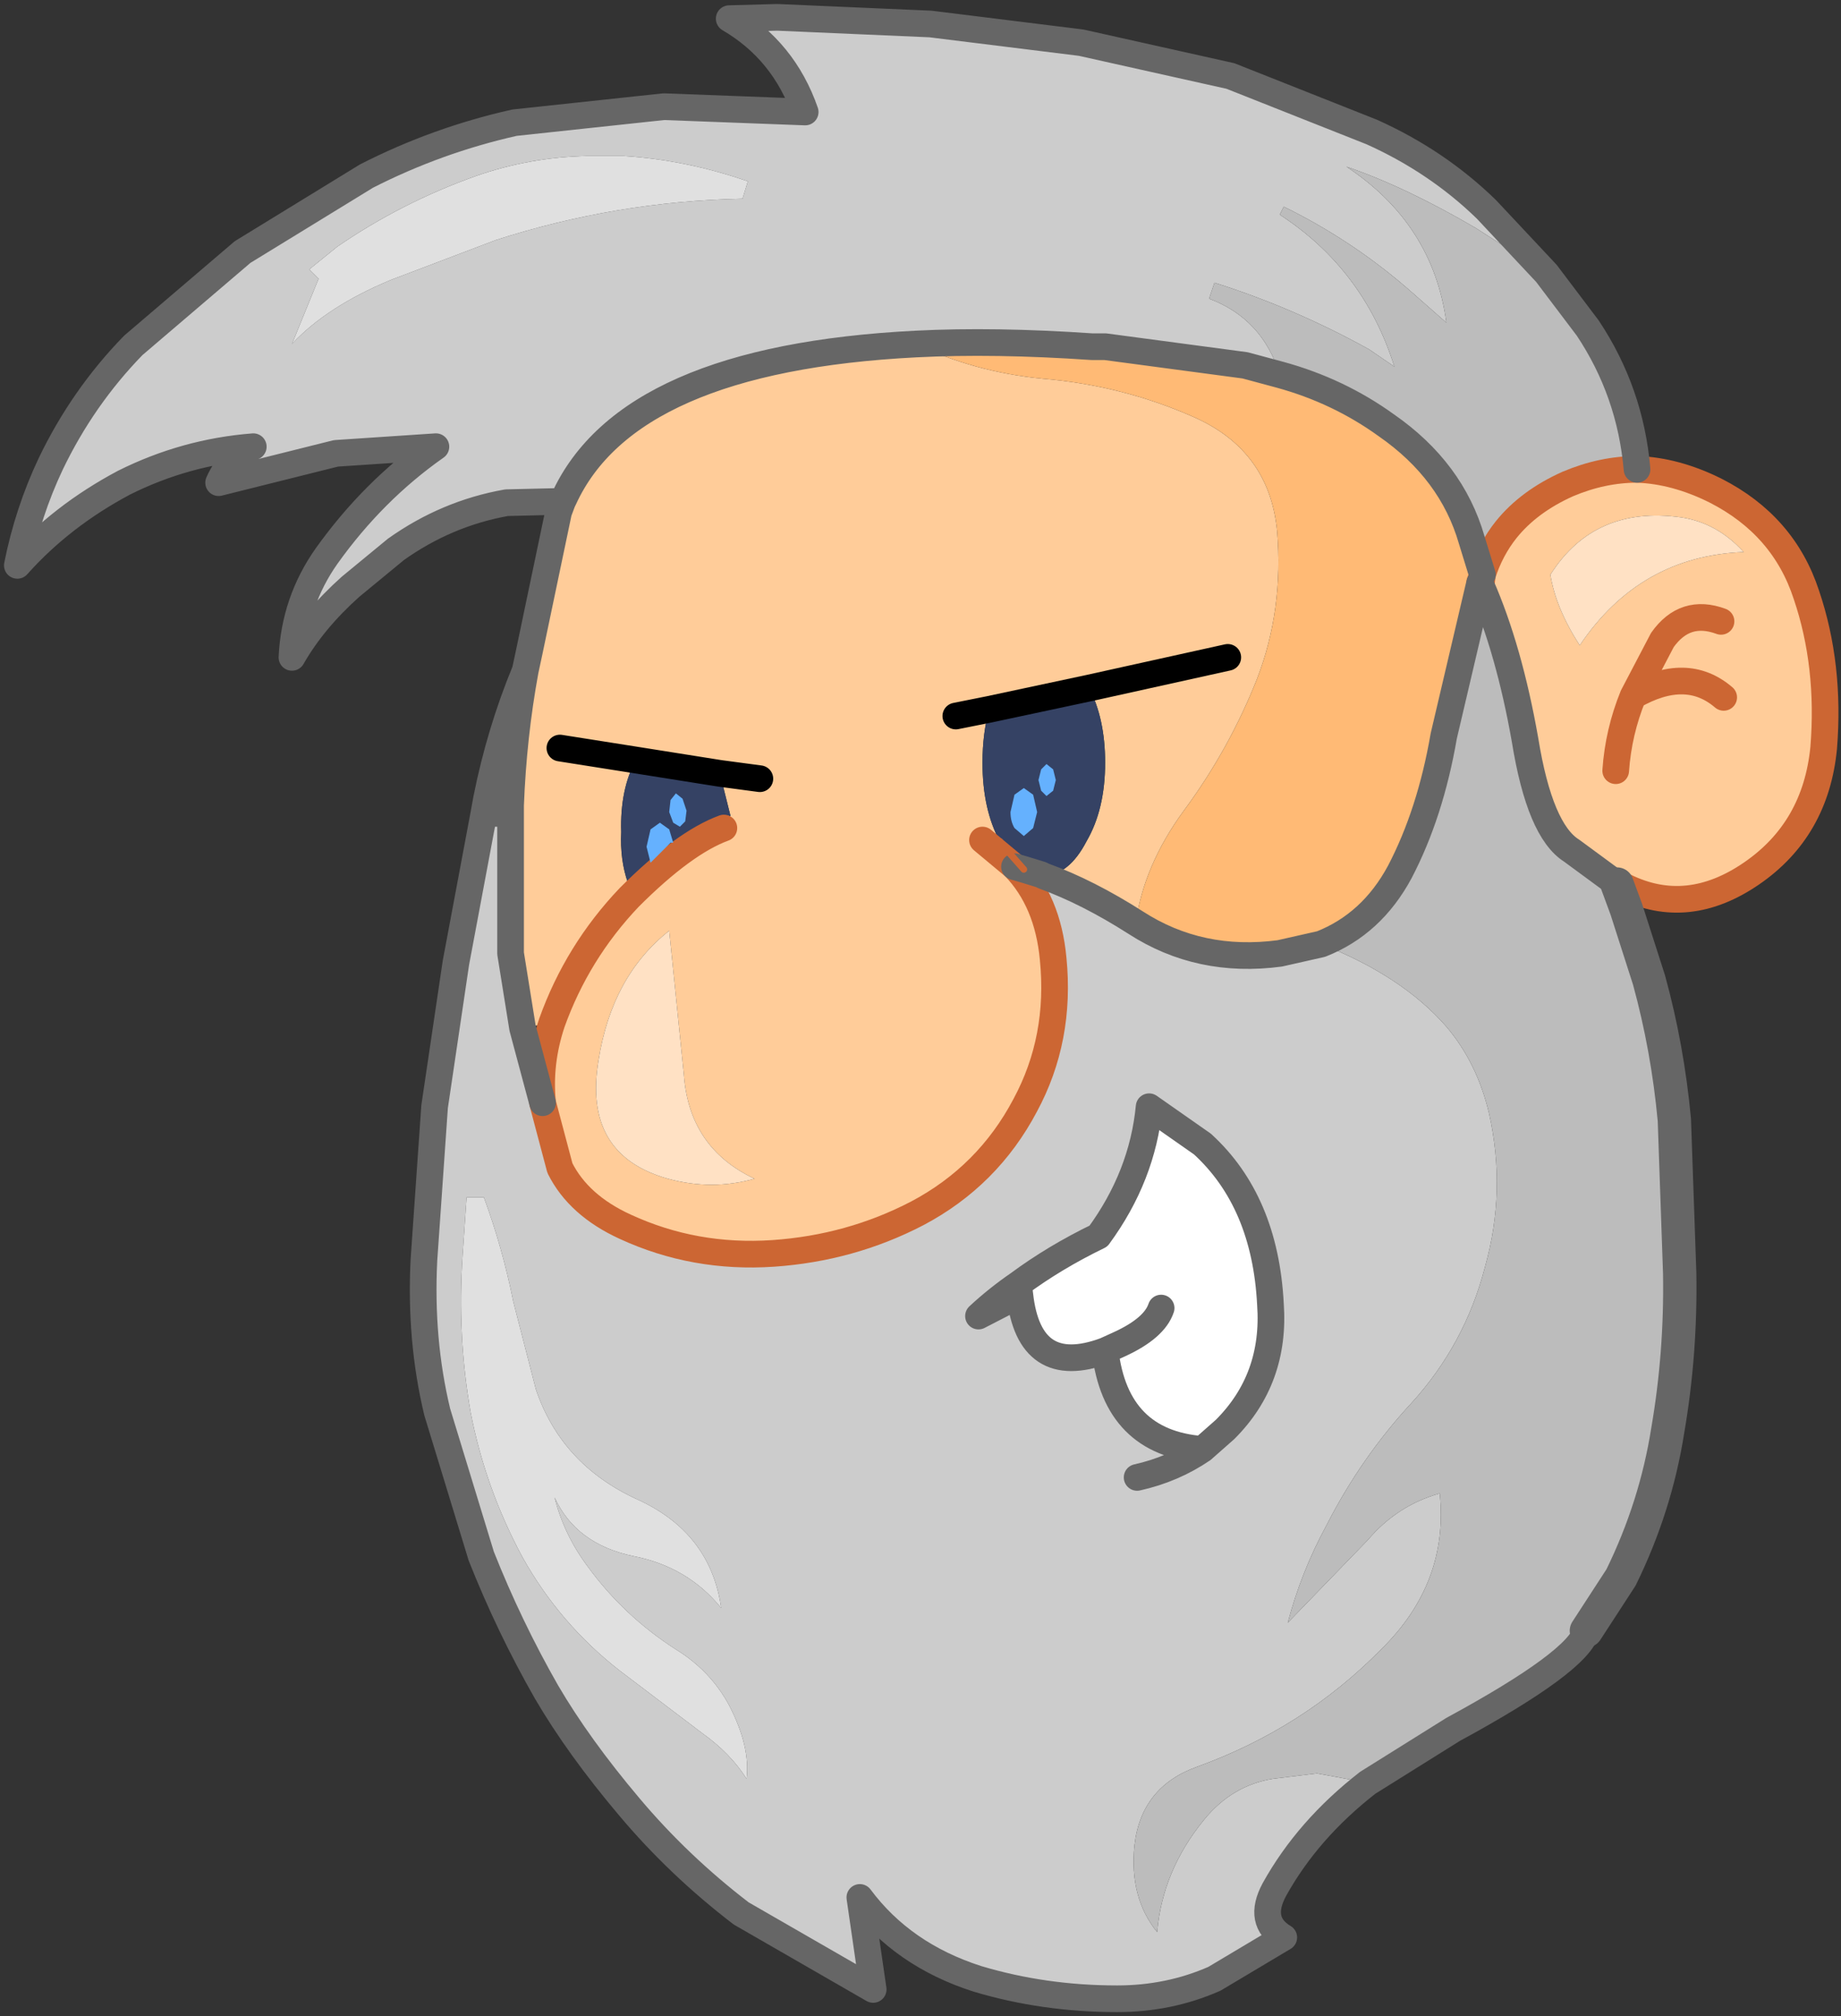 <?xml version="1.0" encoding="UTF-8" standalone="no"?>
<svg xmlns:xlink="http://www.w3.org/1999/xlink" height="75.6px" width="69.05px" xmlns="http://www.w3.org/2000/svg">
  <rect width="100%" height="100%" fill="#333333" stroke="none"/>
  <g transform="matrix(1.0, 0.0, 0.0, 1.0, 34.55, 37.8)">
    <path d="M21.05 -16.25 Q21.35 -17.2 21.95 -17.95 22.8 -19.0 24.25 -19.65 25.55 -20.2 26.85 -20.2 28.3 -20.15 29.8 -19.4 32.35 -18.1 33.2 -15.5 34.1 -12.85 33.85 -9.75 33.55 -6.7 31.15 -5.05 28.75 -3.4 26.4 -4.55 L26.1 -4.65 24.4 -5.9 Q23.2 -6.65 22.65 -10.05 22.05 -13.45 21.0 -15.85 L21.05 -16.25 M-13.45 -19.0 L-13.4 -19.1 Q-11.0 -24.35 -0.2 -24.9 2.0 -23.85 4.55 -23.6 7.55 -23.35 10.25 -22.15 13.05 -20.9 13.35 -17.9 13.6 -14.95 12.6 -12.35 11.55 -9.7 9.85 -7.4 8.35 -5.35 8.05 -3.2 6.25 -4.35 4.6 -4.95 5.55 -5.0 6.2 -6.25 6.9 -7.45 6.9 -9.2 6.9 -10.85 6.3 -12.0 L2.55 -11.2 1.3 -10.95 2.55 -11.2 Q2.3 -10.3 2.3 -9.2 2.3 -7.45 2.95 -6.25 L3.05 -6.1 3.1 -6.05 3.5 -5.3 Q4.75 -4.0 4.95 -1.85 5.25 1.15 3.9 3.65 2.5 6.3 -0.15 7.7 -2.65 9.0 -5.55 9.2 -8.5 9.4 -11.1 8.2 -12.85 7.4 -13.55 6.0 L-14.2 3.55 Q-14.35 2.05 -13.85 0.55 L-14.95 0.75 -15.4 -2.05 -15.4 -7.3 -15.4 -7.6 Q-15.3 -10.2 -14.85 -12.65 L-14.7 -13.35 -13.6 -18.6 -13.45 -19.0 M11.5 -13.15 L6.3 -12.0 11.5 -13.15 M2.3 -6.3 L3.5 -5.3 2.3 -6.3 M23.6 -16.25 Q23.8 -15.0 24.7 -13.6 26.95 -16.95 30.85 -17.1 29.85 -18.2 28.5 -18.4 25.25 -18.85 23.6 -16.25 M26.7 -11.7 Q28.7 -12.85 30.1 -11.65 28.7 -12.85 26.7 -11.7 26.15 -10.35 26.05 -8.9 26.15 -10.35 26.7 -11.7 L27.8 -13.8 Q28.65 -15.0 30.0 -14.5 28.65 -15.0 27.8 -13.8 L26.7 -11.7 M-10.7 -9.3 Q-11.3 -8.2 -11.25 -6.6 -11.3 -5.55 -11.0 -4.7 -10.95 -4.5 -11.25 -3.85 L-10.95 -4.15 Q-8.9 -6.2 -7.4 -6.75 -7.7 -7.3 -7.15 -7.2 L-7.55 -8.8 -10.7 -9.3 -13.55 -9.75 -10.7 -9.3 M-6.05 -8.6 L-7.55 -8.8 -6.05 -8.6 M-6.25 6.4 Q-8.7 5.25 -8.9 2.5 L-9.45 -2.9 Q-11.6 -1.2 -12.1 1.95 -12.7 5.5 -9.5 6.4 -7.85 6.85 -6.25 6.4 M-10.95 -4.15 Q-12.9 -2.1 -13.85 0.55 -12.9 -2.1 -10.95 -4.15" fill="#ffcc99" fill-rule="evenodd" stroke="none"/>
    <path d="M23.45 -27.55 L20.8 -29.25 Q18.15 -30.8 15.95 -31.55 19.2 -29.4 19.7 -25.7 L18.45 -26.8 Q16.25 -28.75 13.6 -30.05 L13.45 -29.75 Q16.6 -27.7 17.75 -24.05 L16.8 -24.7 Q14.0 -26.25 11.0 -27.2 L10.8 -26.6 Q12.8 -25.85 13.45 -23.75 L12.15 -24.1 6.9 -24.8 6.4 -24.8 Q2.75 -25.05 -0.2 -24.9 -11.0 -24.35 -13.4 -19.1 L-13.45 -19.0 -15.55 -18.95 Q-17.8 -18.55 -19.7 -17.2 L-21.4 -15.8 Q-22.8 -14.55 -23.6 -13.15 -23.5 -15.25 -22.3 -16.95 -20.55 -19.4 -18.2 -21.05 L-21.95 -20.8 -26.35 -19.7 Q-25.9 -20.7 -25.05 -21.05 -27.6 -20.85 -29.9 -19.7 -32.25 -18.45 -33.9 -16.6 -33.5 -18.6 -32.65 -20.4 -31.45 -22.9 -29.55 -24.85 L-25.45 -28.35 -20.8 -31.2 Q-18.15 -32.55 -15.25 -33.2 L-9.65 -33.8 -4.35 -33.6 Q-5.15 -35.9 -7.2 -37.1 L-5.4 -37.15 0.35 -36.9 6.0 -36.2 11.6 -34.95 16.9 -32.85 Q19.35 -31.75 21.2 -29.95 L23.45 -27.55 M8.05 -3.2 Q10.45 -1.65 13.45 -2.05 L15.0 -2.4 Q18.05 -1.2 19.7 0.7 20.85 2.05 21.3 3.95 21.95 6.85 21.15 9.7 20.4 12.6 18.4 14.8 16.5 16.85 15.2 19.4 14.25 21.15 13.75 23.05 L16.75 19.95 Q17.85 18.65 19.45 18.2 19.8 21.55 17.25 24.05 14.35 27.0 10.35 28.45 8.25 29.2 8.0 31.4 7.8 33.35 8.85 34.65 9.05 32.35 10.6 30.45 11.65 29.15 13.2 28.9 L14.85 28.7 16.75 29.05 Q14.5 30.8 13.25 33.05 12.6 34.25 13.6 34.85 L11.0 36.4 Q9.3 37.15 7.35 37.15 4.6 37.15 2.1 36.4 -0.7 35.5 -2.3 33.35 L-1.8 36.8 -6.75 33.95 Q-9.1 32.15 -10.95 29.95 -12.85 27.7 -14.05 25.65 -15.45 23.2 -16.5 20.55 L-18.15 15.15 Q-18.8 12.45 -18.65 9.45 L-18.25 3.7 -17.45 -1.7 -16.4 -7.3 -15.4 -7.3 -15.4 -2.05 -14.95 0.75 -14.2 3.55 -13.55 6.0 Q-12.85 7.4 -11.1 8.2 -8.5 9.4 -5.55 9.2 -2.65 9.0 -0.15 7.7 2.5 6.3 3.9 3.65 5.25 1.15 4.95 -1.85 4.75 -4.0 3.5 -5.3 L3.85 -5.2 4.5 -5.0 4.6 -4.95 Q6.25 -4.35 8.05 -3.2 M10.55 16.55 L11.4 15.8 Q13.3 13.9 13.1 11.1 12.9 7.25 10.55 5.1 L8.55 3.7 Q8.3 6.3 6.65 8.55 5.0 9.35 3.65 10.35 2.85 10.9 2.15 11.55 L3.7 10.75 2.15 11.55 Q2.85 10.9 3.65 10.35 L3.7 10.75 Q4.05 13.9 6.9 12.85 7.3 16.3 10.55 16.55 9.45 17.3 8.1 17.6 9.45 17.3 10.55 16.55 M-16.7 -31.2 Q-19.5 -30.2 -21.9 -28.55 L-22.95 -27.7 -22.6 -27.35 -23.6 -24.9 Q-22.3 -26.3 -19.9 -27.3 L-15.95 -28.8 Q-11.45 -30.25 -6.7 -30.35 L-6.5 -31.0 Q-8.8 -31.8 -11.15 -31.95 L-12.55 -31.95 Q-14.7 -31.9 -16.7 -31.2 M-17.05 7.1 L-17.2 9.3 Q-17.4 12.3 -16.9 15.15 -16.35 18.0 -14.95 20.6 -13.55 23.1 -11.3 24.85 L-8.2 27.2 Q-7.15 27.95 -6.55 28.9 -6.4 27.7 -7.2 26.15 -7.9 24.85 -9.2 24.05 -11.15 22.8 -12.5 20.95 -13.4 19.75 -13.75 18.35 -12.95 20.1 -10.8 20.55 -8.75 20.95 -7.5 22.5 -7.9 19.65 -10.7 18.4 -13.5 17.1 -14.45 14.3 L-15.3 11.0 Q-15.7 9.0 -16.4 7.1 L-17.05 7.1" fill="#cccccc" fill-rule="evenodd" stroke="none"/>
    <path d="M23.6 -16.25 Q25.25 -18.85 28.5 -18.4 29.85 -18.2 30.85 -17.1 26.95 -16.95 24.7 -13.6 23.8 -15.0 23.6 -16.25 M-6.25 6.4 Q-7.85 6.85 -9.5 6.4 -12.7 5.5 -12.1 1.95 -11.6 -1.2 -9.45 -2.9 L-8.9 2.5 Q-8.7 5.25 -6.25 6.4" fill="#ffe1c4" fill-rule="evenodd" stroke="none"/>
    <path d="M13.45 -23.75 Q15.65 -23.15 17.45 -21.85 19.9 -20.15 20.65 -17.55 L21.05 -16.25 20.95 -15.95 19.6 -10.2 Q19.1 -7.3 17.95 -5.1 16.9 -3.15 15.0 -2.4 L13.45 -2.05 Q10.45 -1.65 8.05 -3.2 8.35 -5.35 9.85 -7.4 11.55 -9.7 12.6 -12.35 13.6 -14.95 13.35 -17.9 13.05 -20.9 10.25 -22.15 7.55 -23.35 4.55 -23.6 2.0 -23.85 -0.2 -24.9 2.75 -25.05 6.4 -24.8 L6.9 -24.8 12.15 -24.1 13.45 -23.75" fill="#ffba75" fill-rule="evenodd" stroke="none"/>
    <path d="M13.45 -23.75 Q12.8 -25.85 10.8 -26.6 L11.0 -27.2 Q14.0 -26.25 16.8 -24.7 L17.75 -24.05 Q16.6 -27.7 13.45 -29.75 L13.6 -30.05 Q16.25 -28.75 18.45 -26.8 L19.7 -25.7 Q19.2 -29.4 15.95 -31.55 18.15 -30.8 20.8 -29.25 L23.45 -27.55 25.0 -25.5 Q26.6 -23.1 26.85 -20.2 25.55 -20.2 24.25 -19.65 22.8 -19.0 21.95 -17.95 21.35 -17.2 21.05 -16.25 L20.65 -17.55 Q19.9 -20.15 17.45 -21.85 15.65 -23.15 13.45 -23.75 M15.0 -2.4 Q16.9 -3.15 17.95 -5.1 19.1 -7.3 19.6 -10.2 L20.95 -15.95 21.0 -15.85 Q22.05 -13.45 22.65 -10.05 23.2 -6.65 24.4 -5.9 L26.1 -4.65 26.45 -3.7 27.3 -1.05 Q28.0 1.5 28.25 4.2 L28.45 9.95 Q28.5 12.95 28.0 15.85 27.55 18.7 26.25 21.35 L24.95 23.35 Q24.65 24.5 19.95 27.05 L16.75 29.05 14.85 28.7 13.2 28.9 Q11.65 29.15 10.6 30.45 9.05 32.35 8.85 34.65 7.8 33.35 8.0 31.4 8.25 29.2 10.35 28.45 14.35 27.0 17.25 24.05 19.8 21.55 19.45 18.2 17.85 18.65 16.75 19.95 L13.75 23.05 Q14.25 21.15 15.2 19.4 16.5 16.85 18.4 14.8 20.4 12.6 21.15 9.7 21.95 6.85 21.3 3.95 20.85 2.05 19.7 0.7 18.05 -1.2 15.0 -2.4" fill="#bcbcbc" fill-rule="evenodd" stroke="none"/>
    <path d="M-16.7 -31.2 Q-14.7 -31.9 -12.55 -31.95 L-11.15 -31.95 Q-8.8 -31.8 -6.5 -31.0 L-6.7 -30.35 Q-11.45 -30.25 -15.95 -28.8 L-19.9 -27.3 Q-22.3 -26.3 -23.6 -24.9 L-22.6 -27.35 -22.95 -27.7 -21.9 -28.55 Q-19.5 -30.2 -16.7 -31.2 M-17.05 7.1 L-16.4 7.1 Q-15.7 9.0 -15.3 11.0 L-14.45 14.3 Q-13.5 17.1 -10.7 18.4 -7.9 19.65 -7.5 22.5 -8.75 20.95 -10.8 20.55 -12.95 20.1 -13.75 18.35 -13.4 19.75 -12.5 20.95 -11.15 22.8 -9.2 24.05 -7.9 24.85 -7.2 26.15 -6.4 27.7 -6.55 28.9 -7.15 27.95 -8.2 27.2 L-11.3 24.85 Q-13.55 23.1 -14.95 20.6 -16.35 18.0 -16.9 15.15 -17.4 12.3 -17.2 9.3 L-17.05 7.1" fill="#e0e0e0" fill-rule="evenodd" stroke="none"/>
    <path d="M6.3 -12.0 Q6.9 -10.85 6.9 -9.2 6.9 -7.45 6.2 -6.25 5.55 -5.0 4.6 -4.95 L4.5 -5.0 3.85 -5.2 3.1 -6.05 3.05 -6.1 2.95 -6.25 Q2.3 -7.45 2.3 -9.2 2.3 -10.3 2.55 -11.2 L6.3 -12.0 M-10.95 -4.15 L-11.25 -3.85 Q-10.95 -4.5 -11.0 -4.7 -11.3 -5.55 -11.25 -6.6 -11.3 -8.2 -10.7 -9.3 L-7.55 -8.8 -7.15 -7.2 Q-7.7 -7.3 -7.4 -6.75 -8.9 -6.2 -10.95 -4.15" fill="#354264" fill-rule="evenodd" stroke="none"/>
    <path d="M3.65 10.35 Q5.0 9.35 6.65 8.55 8.3 6.3 8.55 3.7 L10.55 5.1 Q12.9 7.25 13.1 11.1 13.3 13.9 11.4 15.8 L10.55 16.55 Q7.3 16.3 6.9 12.85 4.05 13.9 3.7 10.75 L3.65 10.35 M9.0 11.25 Q8.75 12.0 7.45 12.6 L6.9 12.85 7.45 12.6 Q8.75 12.0 9.0 11.25" fill="#ffffff" fill-rule="evenodd" stroke="none"/>
    <path d="M21.05 -16.25 Q21.35 -17.2 21.95 -17.95 22.8 -19.0 24.25 -19.65 25.55 -20.2 26.85 -20.2 28.3 -20.15 29.8 -19.4 32.35 -18.1 33.2 -15.5 34.1 -12.85 33.85 -9.75 33.55 -6.7 31.15 -5.05 28.75 -3.4 26.4 -4.55 L26.1 -4.65 M20.95 -15.95 L21.05 -16.25 21.0 -15.85 M3.5 -5.3 Q4.75 -4.0 4.95 -1.85 5.25 1.15 3.9 3.65 2.5 6.3 -0.15 7.7 -2.65 9.0 -5.55 9.2 -8.5 9.4 -11.1 8.2 -12.85 7.4 -13.55 6.0 L-14.2 3.55 Q-14.35 2.05 -13.85 0.55 -12.9 -2.1 -10.95 -4.15 -8.9 -6.2 -7.4 -6.75 M3.5 -5.3 L2.3 -6.3 M26.05 -8.9 Q26.15 -10.35 26.7 -11.7 L27.8 -13.8 Q28.65 -15.0 30.0 -14.5 M30.1 -11.65 Q28.7 -12.85 26.7 -11.7" fill="none" stroke="#cc6633" stroke-linecap="round" stroke-linejoin="round" stroke-width="1.0"/>
    <path d="M13.45 -23.75 Q15.65 -23.15 17.45 -21.85 19.9 -20.15 20.65 -17.55 L21.05 -16.25 M26.85 -20.2 Q26.6 -23.1 25.0 -25.5 L23.45 -27.55 21.2 -29.95 Q19.35 -31.75 16.9 -32.85 L11.6 -34.95 6.0 -36.2 0.35 -36.9 -5.4 -37.15 -7.2 -37.1 Q-5.15 -35.9 -4.35 -33.6 L-9.65 -33.8 -15.25 -33.2 Q-18.15 -32.55 -20.8 -31.2 L-25.45 -28.35 -29.55 -24.85 Q-31.45 -22.9 -32.65 -20.4 -33.5 -18.6 -33.9 -16.6 -32.25 -18.45 -29.9 -19.7 -27.6 -20.85 -25.05 -21.05 -25.9 -20.7 -26.35 -19.7 L-21.95 -20.8 -18.2 -21.05 Q-20.55 -19.4 -22.3 -16.95 -23.5 -15.25 -23.6 -13.15 -22.8 -14.55 -21.4 -15.8 L-19.7 -17.2 Q-17.8 -18.55 -15.55 -18.95 L-13.45 -19.0 -13.4 -19.1 Q-11.0 -24.35 -0.2 -24.9 2.75 -25.05 6.4 -24.8 L6.9 -24.8 12.15 -24.1 13.45 -23.75 M8.05 -3.2 Q10.45 -1.65 13.45 -2.05 L15.0 -2.4 Q16.9 -3.15 17.95 -5.1 19.1 -7.3 19.6 -10.2 L20.95 -15.95 21.0 -15.85 Q22.05 -13.45 22.65 -10.05 23.2 -6.65 24.4 -5.9 L26.1 -4.65 M4.6 -4.95 Q6.25 -4.35 8.05 -3.2 M3.5 -5.3 L3.85 -5.2 4.5 -5.0 4.6 -4.95 M-14.2 3.55 L-14.95 0.75 -15.4 -2.05 -15.4 -7.3 -16.4 -7.3 -17.45 -1.7 -18.25 3.7 -18.65 9.45 Q-18.8 12.45 -18.15 15.15 L-16.5 20.55 Q-15.45 23.2 -14.05 25.65 -12.85 27.7 -10.95 29.95 -9.1 32.15 -6.75 33.95 L-1.8 36.8 -2.3 33.35 Q-0.7 35.5 2.1 36.4 4.6 37.15 7.35 37.15 9.3 37.15 11.0 36.4 L13.6 34.85 Q12.6 34.25 13.25 33.05 14.5 30.8 16.75 29.05 L19.95 27.05 Q24.65 24.5 24.95 23.35 M3.65 10.35 Q5.0 9.35 6.65 8.55 8.3 6.3 8.55 3.7 L10.55 5.1 Q12.9 7.25 13.1 11.1 13.3 13.9 11.4 15.8 L10.55 16.55 Q9.45 17.3 8.1 17.6 M3.65 10.35 Q2.85 10.9 2.15 11.55 L3.7 10.75 3.65 10.35 M6.9 12.85 L7.45 12.6 Q8.75 12.0 9.0 11.25 M10.55 16.55 Q7.3 16.3 6.9 12.85 4.05 13.9 3.7 10.75 M-14.85 -12.65 L-14.7 -13.35 -13.6 -18.6 -13.45 -19.0 M-15.4 -7.3 L-15.4 -7.6 Q-15.3 -10.2 -14.85 -12.65 -15.8 -10.35 -16.3 -7.85 L-16.4 -7.3" fill="none" stroke="#666666" stroke-linecap="round" stroke-linejoin="round" stroke-width="1.0"/>
    <path d="M2.55 -11.2 L1.3 -10.95 M2.55 -11.2 L6.3 -12.0 11.5 -13.15 M-10.7 -9.3 L-13.55 -9.75 M-7.55 -8.8 L-6.05 -8.6 M-7.55 -8.8 L-10.7 -9.3" fill="none" stroke="#000000" stroke-linecap="round" stroke-linejoin="round" stroke-width="1.0"/>
    <path d="M3.85 -5.2 L3.1 -6.05 3.05 -6.1 2.95 -6.25" fill="none" stroke="#cc6633" stroke-linecap="round" stroke-linejoin="round" stroke-width="0.25"/>
    <path d="M26.1 -4.65 L26.45 -3.7 27.3 -1.05 Q28.0 1.5 28.25 4.2 L28.45 9.95 Q28.5 12.95 28.0 15.85 27.55 18.7 26.25 21.35 L24.95 23.35" fill="none" stroke="#666666" stroke-linecap="round" stroke-linejoin="round" stroke-width="1.25"/>
    <path d="M-10.3 -6.05 L-10.15 -6.7 -9.8 -6.95 -9.45 -6.7 -9.3 -6.2 -9.4 -6.2 -10.15 -5.45 -10.3 -6.05" fill="#65b1fe" fill-rule="evenodd" stroke="none"/>
    <path d="M4.35 -7.35 L4.2 -6.75 3.85 -6.45 3.5 -6.75 Q3.35 -7.0 3.35 -7.35 L3.5 -8.0 3.85 -8.25 4.2 -8.0 4.35 -7.35" fill="#65b1fe" fill-rule="evenodd" stroke="none"/>
    <path d="M5.05 -8.55 L4.95 -8.15 4.7 -7.95 4.5 -8.15 4.4 -8.55 4.5 -8.95 4.7 -9.15 4.95 -8.95 5.05 -8.55" fill="#65b1fe" fill-rule="evenodd" stroke="none"/>
    <path d="M-8.8 -7.4 L-8.85 -7.0 -9.05 -6.8 -9.3 -6.95 -9.45 -7.35 -9.4 -7.8 -9.2 -8.05 -8.95 -7.85 -8.8 -7.4" fill="#65b1fe" fill-rule="evenodd" stroke="none"/>
  </g>
</svg>
